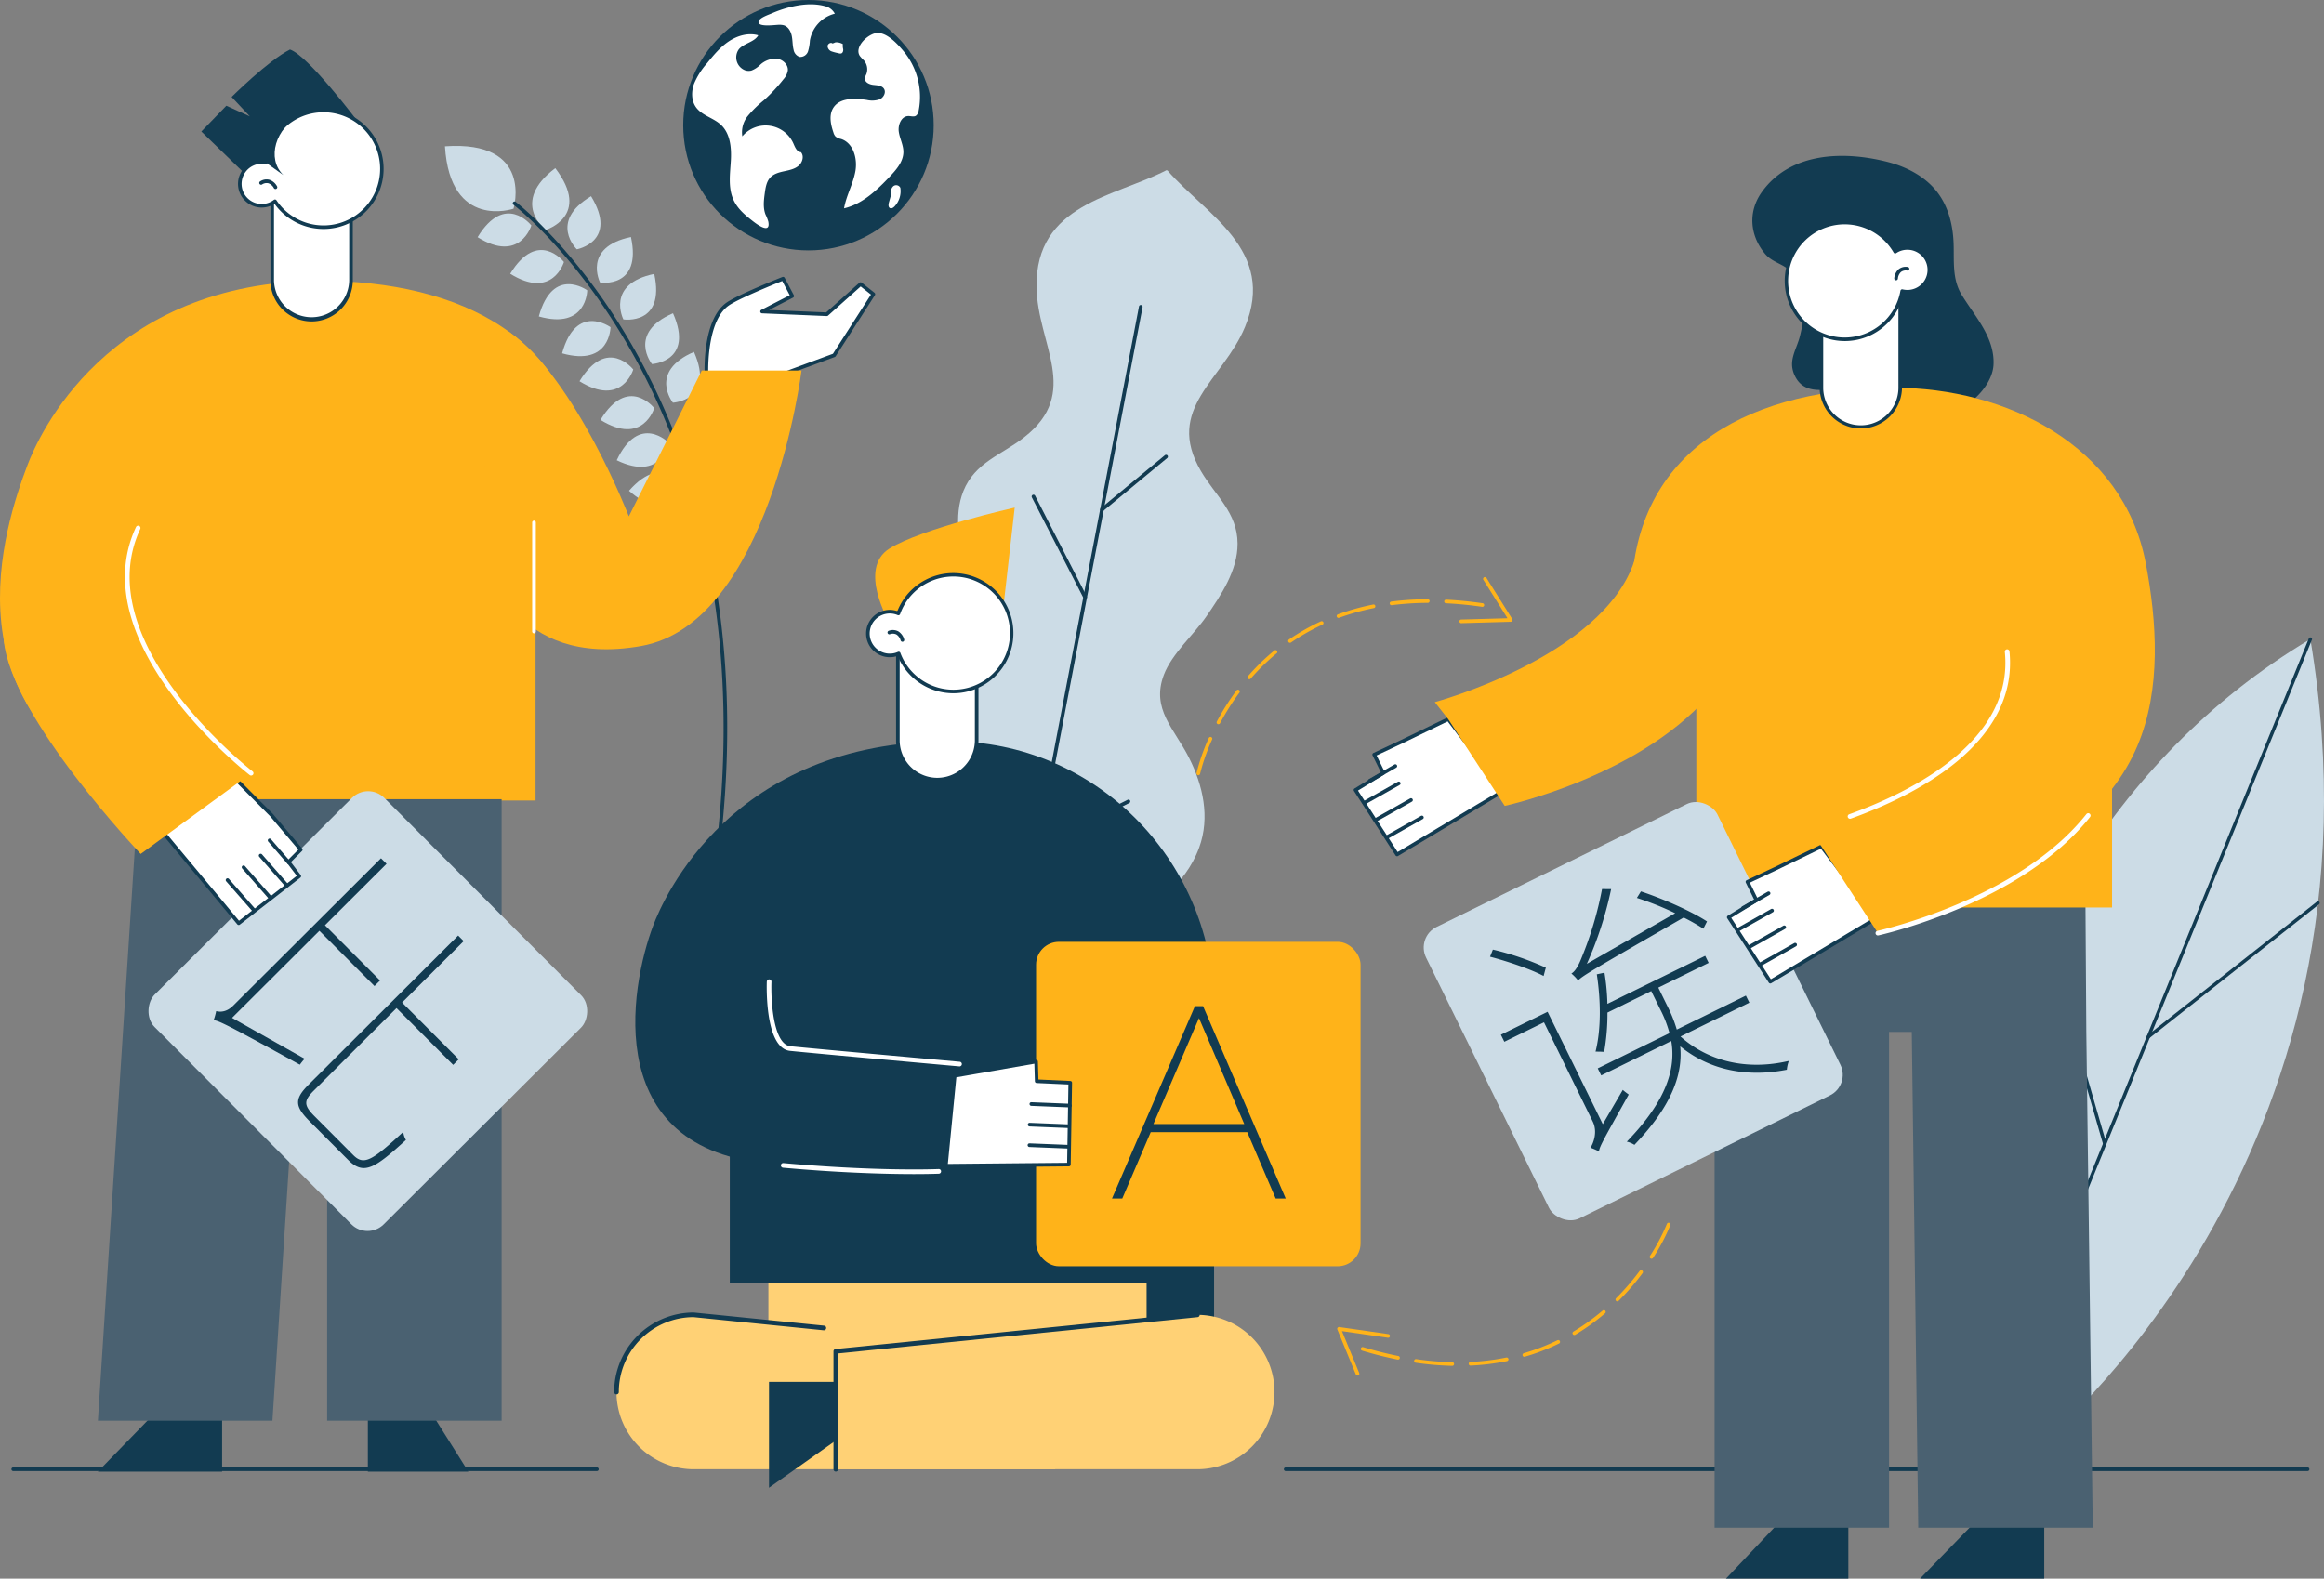 <svg xmlns="http://www.w3.org/2000/svg" width="856" height="581.594" viewBox="0 0 856 581.594">
  <rect x="0" y="0" width="856" height="581.594" fill="#808080" stroke="none"/>
  <g id="Gruppe_62" data-name="Gruppe 62" transform="translate(-307.405 -546.089)">
    <path id="Pfad_1" data-name="Pfad 1" d="M427.325,637.76s-7.032-12.837,10.885-17.089C442.879,639.666,427.325,637.76,427.325,637.76Z" transform="translate(139.141 87.529)" fill="#ddd4fc"/>
    <path id="Pfad_2" data-name="Pfad 2" d="M429.688,644.828s-7.032-12.839,10.885-17.091C445.242,646.732,429.688,644.828,429.688,644.828Z" transform="translate(141.915 95.821)" fill="#ddd4fc"/>
    <path id="Pfad_3" data-name="Pfad 3" d="M436.6,639.154s-6.519,13.107-20.245.832C429.28,625.3,436.6,639.154,436.6,639.154Z" transform="translate(127.869 102.276)" fill="#ddd4fc"/>
    <path id="Pfad_4" data-name="Pfad 4" d="M423.372,628.1s-4.308-13.989,14.1-14.554C438.225,633.1,423.372,628.1,423.372,628.1Z" transform="translate(135.584 79.17)" fill="#ddd4fc"/>
    <g id="Gruppe_1" data-name="Gruppe 1" transform="translate(471.292 599.847)">
      <path id="Pfad_5" data-name="Pfad 5" d="M408.057,593.956s-23.342,7.988-25.253-22.988C415.69,568.673,408.057,593.956,408.057,593.956Z" transform="translate(-382.804 -570.821)" fill="#ccdce6"/>
      <path id="Pfad_6" data-name="Pfad 6" d="M402.495,597.371s-13.165-10.214,3.612-22.781C419.6,592.3,402.495,597.371,402.495,597.371Z" transform="translate(-365.459 -566.398)" fill="#ccdce6"/>
      <path id="Pfad_7" data-name="Pfad 7" d="M407.019,598.914s-10.566-10.131,5.245-19.571C422.425,596.056,407.019,598.914,407.019,598.914Z" transform="translate(-358.443 -560.82)" fill="#ccdce6"/>
      <path id="Pfad_8" data-name="Pfad 8" d="M409.749,603.039s-6.666-13.031,11.361-16.776C425.242,605.382,409.749,603.039,409.749,603.039Z" transform="translate(-352.596 -552.699)" fill="#ccdce6"/>
      <path id="Pfad_9" data-name="Pfad 9" d="M408.131,586.685s-4.149,14.037-19.795,4.328C398.517,574.311,408.131,586.685,408.131,586.685Z" transform="translate(-376.312 -557.381)" fill="#ccdce6"/>
      <path id="Pfad_10" data-name="Pfad 10" d="M413.657,592.881s-4.147,14.037-19.795,4.328C404.043,580.506,413.657,592.881,413.657,592.881Z" transform="translate(-369.826 -550.109)" fill="#ccdce6"/>
      <path id="Pfad_11" data-name="Pfad 11" d="M419.218,617.9s-9.151-11.424,7.758-18.717C434.866,617.082,419.218,617.9,419.218,617.9Z" transform="translate(-342.971 -537.534)" fill="#ccdce6"/>
      <path id="Pfad_12" data-name="Pfad 12" d="M425.4,611.1s-4.149,14.037-19.795,4.33C415.789,598.726,425.4,611.1,425.4,611.1Z" transform="translate(-356.041 -528.726)" fill="#ccdce6"/>
      <path id="Pfad_13" data-name="Pfad 13" d="M422.77,624.452s-9.151-11.424,7.758-18.717C438.418,623.632,422.77,624.452,422.77,624.452Z" transform="translate(-338.802 -529.847)" fill="#ccdce6"/>
      <path id="Pfad_14" data-name="Pfad 14" d="M428.955,617.651s-4.149,14.037-19.795,4.33C419.339,605.276,428.955,617.651,428.955,617.651Z" transform="translate(-351.873 -521.039)" fill="#ccdce6"/>
      <path id="Pfad_15" data-name="Pfad 15" d="M416.544,596.52s-.113,14.637-17.832,9.625C403.887,587.28,416.544,596.52,416.544,596.52Z" transform="translate(-364.135 -543.317)" fill="#ccdce6"/>
      <path id="Pfad_16" data-name="Pfad 16" d="M413.694,609.29s-6.666-13.031,11.361-16.776C429.187,611.633,413.694,609.29,413.694,609.29Z" transform="translate(-347.966 -545.363)" fill="#ccdce6"/>
      <path id="Pfad_17" data-name="Pfad 17" d="M420.488,602.771s-.113,14.637-17.83,9.625C407.833,593.531,420.488,602.771,420.488,602.771Z" transform="translate(-359.504 -535.981)" fill="#ccdce6"/>
      <path id="Pfad_18" data-name="Pfad 18" d="M434.242,632.088s-6.519,13.1-20.245.832C426.917,618.236,434.242,632.088,434.242,632.088Z" transform="translate(-346.196 -505.864)" fill="#ccdce6"/>
      <path id="Pfad_19" data-name="Pfad 19" d="M431.14,623.083s-2.647,14.4-19.228,6.386C420.278,611.789,431.14,623.083,431.14,623.083Z" transform="translate(-348.643 -513.658)" fill="#ccdce6"/>
    </g>
    <g id="Gruppe_2" data-name="Gruppe 2" transform="translate(496.263 620.309)">
      <path id="Pfad_20" data-name="Pfad 20" d="M460.134,872.5a.7.7,0,0,1-.161-.019.673.673,0,0,1-.491-.813c25.792-104.923,6.764-178.243-13.739-221.276-22.214-46.621-50.9-68.727-51.184-68.946a.671.671,0,0,1,.811-1.069c.291.217,29.191,22.477,51.551,69.364,20.619,43.239,39.761,116.9,13.865,222.249A.668.668,0,0,1,460.134,872.5Z" transform="translate(-394.293 -580.235)" fill="#123b51"/>
    </g>
    <path id="Pfad_21" data-name="Pfad 21" d="M673.7,951.853s132.43-105.747,100.32-297.438C621.505,745.462,635.236,955.659,635.236,955.659Z" transform="translate(384.363 127.13)" fill="#ccdce6"/>
    <g id="Gruppe_3" data-name="Gruppe 3" transform="translate(1098.078 878.138)">
      <line id="Linie_1" data-name="Linie 1" x1="62.506" y2="49.327" transform="translate(0.621 0.621)" fill="#fff"/>
      <path id="Pfad_22" data-name="Pfad 22" d="M671.789,749.422a.62.62,0,0,1-.383-1.109l62.5-49.328a.621.621,0,1,1,.769.976l-62.506,49.33A.615.615,0,0,1,671.789,749.422Z" transform="translate(-671.169 -698.854)" fill="#123b51"/>
    </g>
    <g id="Gruppe_4" data-name="Gruppe 4" transform="translate(1059.381 888.416)">
      <line id="Linie_2" data-name="Linie 2" x1="22.643" y1="78.462" transform="translate(0.621 0.62)" fill="#fff"/>
      <path id="Pfad_23" data-name="Pfad 23" d="M676.63,783.284a.622.622,0,0,1-.6-.448L653.39,704.374a.621.621,0,0,1,1.193-.344l22.642,78.462a.62.62,0,0,1-.424.767A.6.6,0,0,1,676.63,783.284Z" transform="translate(-653.366 -703.583)" fill="#123b51"/>
    </g>
    <line id="Linie_3" data-name="Linie 3" x2="23.573" y2="79.1" transform="translate(1046.967 918.119)" fill="#fff" stroke="#6031da" stroke-linecap="round" stroke-linejoin="round" stroke-width="0.571"/>
    <g id="Gruppe_5" data-name="Gruppe 5" transform="translate(1035.17 780.922)">
      <line id="Linie_4" data-name="Linie 4" x1="122.594" y2="300.989" transform="translate(0.621 0.624)" fill="#fff"/>
      <path id="Pfad_24" data-name="Pfad 24" d="M642.849,956.363a.606.606,0,0,1-.235-.048.621.621,0,0,1-.341-.809L764.867,654.519a.614.614,0,0,1,.808-.343.623.623,0,0,1,.341.808L643.425,955.974A.625.625,0,0,1,642.849,956.363Z" transform="translate(-642.227 -654.128)" fill="#123b51"/>
    </g>
    <path id="Pfad_25" data-name="Pfad 25" d="M560.675,574.947c-19.034,9.838-48.258,12.368-47.828,43.031.3,21.151,16.55,38.853-4.525,55.324-8.355,6.529-18.165,9.251-22.421,19.852-3.7,9.214-1.352,19.823.756,29.113,1.813,7.986,6.749,17.556,6.61,25.837-.224,13.52-10.927,17.023-19.877,24.955-8.516,7.544-15.4,17.5-15.717,29.374-.428,15.7,12.094,25.233,15.559,39.1,0,0,23.592,51.584,70.624,13.524,11.113-8.994,23.5-15.839,28.9-30.589,4.086-11.153,1.374-22.944-3.754-33.1-5.388-10.677-14.039-17.886-9.253-30.532,2.93-7.747,11.053-14.818,15.687-21.569,5.391-7.853,11.494-16.845,11.459-26.772-.039-11.424-8.149-17.576-13.5-26.731-13.5-23.092,8.14-33.539,16.23-53.083,11.729-28.333-14.493-41.481-28.546-57.654Z" transform="translate(176.34 33.868)" fill="#ccdce6"/>
    <g id="Gruppe_6" data-name="Gruppe 6" transform="translate(677.594 658.471)">
      <line id="Linie_5" data-name="Linie 5" x1="49.322" y2="257.575" transform="translate(0.672 0.674)" fill="#ddd4fc"/>
      <path id="Pfad_26" data-name="Pfad 26" d="M478.39,856.716a.656.656,0,0,1-.128-.013.673.673,0,0,1-.533-.787L527.05,598.339a.656.656,0,0,1,.789-.533.673.673,0,0,1,.533.787L479.049,856.17A.671.671,0,0,1,478.39,856.716Z" transform="translate(-477.717 -597.792)" fill="#123b51"/>
    </g>
    <g id="Gruppe_7" data-name="Gruppe 7" transform="translate(687.388 728.355)">
      <line id="Linie_6" data-name="Linie 6" x2="19.041" y2="37.115" transform="translate(0.672 0.67)" fill="#ddd4fc"/>
      <path id="Pfad_27" data-name="Pfad 27" d="M501.935,668.4a.671.671,0,0,1-.6-.367L482.3,630.92a.673.673,0,0,1,1.2-.613l19.041,37.118a.675.675,0,0,1-.293.9A.7.7,0,0,1,501.935,668.4Z" transform="translate(-482.223 -629.944)" fill="#123b51"/>
    </g>
    <g id="Gruppe_8" data-name="Gruppe 8" transform="translate(688.817 840.687)">
      <path id="Pfad_28" data-name="Pfad 28" d="M483.553,699.721a.672.672,0,0,1-.3-1.274l33.541-16.754a.671.671,0,1,1,.6,1.2L483.851,699.65A.66.66,0,0,1,483.553,699.721Z" transform="translate(-482.881 -681.624)" fill="#123b51"/>
    </g>
    <g id="Gruppe_9" data-name="Gruppe 9" transform="translate(712.612 713.648)">
      <line id="Linie_7" data-name="Linie 7" y1="19.534" x2="23.613" transform="translate(0.671 0.673)" fill="#ddd4fc"/>
      <path id="Pfad_29" data-name="Pfad 29" d="M494.5,644.058a.673.673,0,0,1-.428-1.191l23.612-19.534a.672.672,0,0,1,.856,1.037L494.928,643.9A.666.666,0,0,1,494.5,644.058Z" transform="translate(-493.828 -623.178)" fill="#123b51"/>
    </g>
    <path id="Pfad_30" data-name="Pfad 30" d="M325.053,732.68h158.9V638.391l-158.9,23.744Z" transform="translate(20.711 108.325)" fill="#ffb319"/>
    <path id="Pfad_31" data-name="Pfad 31" d="M399.176,581.06s-18.284-24.338-25-26.576c-7.988,4.032-21.5,17.469-21.5,17.469l6.719,7.166-8.666-3.928-9.205,9.5,31.165,30.211Z" transform="translate(40.04 9.852)" fill="#123b51"/>
    <g id="Gruppe_10" data-name="Gruppe 10" transform="translate(566.914 648.091)">
      <path id="Pfad_32" data-name="Pfad 32" d="M427.134,628.374s-.9-19.484,7.727-25.642c4.065-2.9,20.493-9.407,20.493-9.407l3.358,6.384-11.085,5.71,23.851,1.009,12.431-11.112,4.7,3.721-14.444,22.505-18.478,6.832Z" transform="translate(-426.432 -592.655)" fill="#fff"/>
      <path id="Pfad_33" data-name="Pfad 33" d="M456.054,629.407H427.5a.672.672,0,0,1-.672-.641c-.039-.811-.811-19.923,8.007-26.22,4.08-2.917,19.96-9.218,20.634-9.483a.672.672,0,0,1,.841.311l3.358,6.384a.678.678,0,0,1,.048.513.665.665,0,0,1-.335.4l-8.829,4.549,21.045.891,12.226-10.931a.668.668,0,0,1,.863-.024l4.7,3.719a.672.672,0,0,1,.148.891l-14.446,22.505a.663.663,0,0,1-.33.267l-18.475,6.832A.729.729,0,0,1,456.054,629.407Zm-27.9-1.345h27.781l18.152-6.71,14-21.805-3.786-2.993L472.29,607.289a.7.7,0,0,1-.476.172l-23.849-1.008a.671.671,0,0,1-.28-1.267l10.481-5.4-2.76-5.247c-2.908,1.165-16.256,6.584-19.788,9.107C428.253,608.9,428.1,624.68,428.153,628.062Z" transform="translate(-426.797 -593.017)" fill="#123b51"/>
    </g>
    <path id="Pfad_34" data-name="Pfad 34" d="M323.995,809.3l24.8-25.517h20.953V809.3Z" transform="translate(19.47 278.959)" fill="#123b51"/>
    <path id="Pfad_35" data-name="Pfad 35" d="M406.748,809.3,390.7,783.786H369.742V809.3Z" transform="translate(73.158 278.959)" fill="#123b51"/>
    <path id="Pfad_36" data-name="Pfad 36" d="M472.7,681.554v228.97h-64.27V727.872h-8.371L388.278,910.524H323.995l11.784-182.652,3-46.318Z" transform="translate(19.47 158.98)" fill="#4a6171"/>
    <path id="Pfad_37" data-name="Pfad 37" d="M522.8,671.526c0-52.938-40.544-76.549-93.466-77.812q-1.624-.036-3.282-.037c-79.614,0-104.732,57.87-108.505,67.857-8.4,22.234-32.03,91.958,44.113,124.208,22.914,9.7,39.272-13.831,51.51-20.125,21.325-10.972,29.009-13.718,29.009-13.718Z" transform="translate(0 55.849)" fill="#ffb319"/>
    <g id="Gruppe_11" data-name="Gruppe 11" transform="translate(407.006 601.522)">
      <path id="Pfad_38" data-name="Pfad 38" d="M368.043,633.573h0a14.512,14.512,0,0,0,14.513-14.513V571.895H353.532V619.06A14.511,14.511,0,0,0,368.043,633.573Z" transform="translate(-352.871 -571.236)" fill="#fff"/>
      <path id="Pfad_39" data-name="Pfad 39" d="M368.4,634.587a15.189,15.189,0,0,1-15.172-15.169V572.253a.659.659,0,0,1,.659-.661h29.026a.661.661,0,0,1,.661.661v47.165A15.19,15.19,0,0,1,368.4,634.587Zm-13.852-61.676v46.506a13.852,13.852,0,0,0,27.7,0V572.911Z" transform="translate(-353.228 -571.592)" fill="#123b51"/>
    </g>
    <g id="Gruppe_12" data-name="Gruppe 12" transform="translate(395.08 586.135)">
      <path id="Pfad_40" data-name="Pfad 40" d="M348.683,595a8.064,8.064,0,0,0,10.566,4.284,7.59,7.59,0,0,0,1.741-1.017,21.513,21.513,0,1,0-3.486-14.339,7.918,7.918,0,0,0-4.536.506A8.063,8.063,0,0,0,348.683,595Z" transform="translate(-347.386 -564.162)" fill="#fff"/>
      <path id="Pfad_41" data-name="Pfad 41" d="M379.214,608.832a22.153,22.153,0,0,1-12.061-3.571,21.869,21.869,0,0,1-5.971-5.716,8.578,8.578,0,0,1-1.319.7,8.721,8.721,0,1,1-2.576-16.711,22.149,22.149,0,1,1,21.927,25.3Zm-17.869-10.874a.6.6,0,0,1,.107.009.67.67,0,0,1,.443.287,20.579,20.579,0,0,0,5.975,5.9,20.847,20.847,0,1,0-9.357-19.8.642.642,0,0,1-.261.456.671.671,0,0,1-.513.12,7.224,7.224,0,0,0-4.16.465,7.4,7.4,0,0,0,5.769,13.637,7.092,7.092,0,0,0,1.591-.93A.659.659,0,0,1,361.345,597.958Z" transform="translate(-347.741 -564.513)" fill="#123b51"/>
    </g>
    <g id="Gruppe_13" data-name="Gruppe 13" transform="translate(402.905 612.177)">
      <path id="Pfad_42" data-name="Pfad 42" d="M357.309,580.054a.676.676,0,0,1-.6-.37,3.778,3.778,0,0,0-1.989-1.756,2.975,2.975,0,0,0-2.363.448.672.672,0,0,1-.689-1.154,4.239,4.239,0,0,1,3.436-.578,5.08,5.08,0,0,1,2.8,2.441.668.668,0,0,1-.3.9A.679.679,0,0,1,357.309,580.054Z" transform="translate(-351.342 -576.494)" fill="#123b51"/>
    </g>
    <path id="Pfad_43" data-name="Pfad 43" d="M391.232,688.08s8.5,38.72,55.981,30.358,59.124-101.524,59.124-101.524H469.607l-26.874,53.749s-19.484-50.5-43.885-67.805C383.964,592.3,391.232,688.08,391.232,688.08Z" transform="translate(96.296 65.67)" fill="#ffb319"/>
    <g id="Gruppe_14" data-name="Gruppe 14" transform="translate(503.419 737.9)">
      <path id="Pfad_44" data-name="Pfad 44" d="M398.259,675.866a.673.673,0,0,1-.674-.672V635.009a.673.673,0,1,1,1.346,0v40.185A.671.671,0,0,1,398.259,675.866Z" transform="translate(-397.585 -634.335)" fill="#fff"/>
    </g>
    <path id="Pfad_45" data-name="Pfad 45" d="M371.029,565.929c-9.3,4.623-12.709,16.045-6.406,22.092l-6.575-4.682-10.468-6.634S367.29,562.195,371.029,565.929Z" transform="translate(47.149 22.563)" fill="#123b51"/>
    <rect id="Rechteck_2" data-name="Rechteck 2" width="119.527" height="119.527" rx="8.429" transform="matrix(0.706, 0.708, -0.708, 0.706, 443.014, 834.098)" fill="#ccdce6"/>
    <g id="Gruppe_16" data-name="Gruppe 16" transform="translate(386.104 862.288)">
      <g id="Gruppe_15" data-name="Gruppe 15">
        <path id="Pfad_46" data-name="Pfad 46" d="M377.124,765.433a24.386,24.386,0,0,0-1.769,2.187c-26.874-14.791-29.554-16.065-31.743-16.422a22.931,22.931,0,0,0,.924-3.317c1.128.285,3.6.641,6.284-2.039l54.429-54.281,2.045,2.05L384.6,716.241l20.3,20.358-2.05,2.045-20.3-20.358-32.165,32.076Zm17.954,35.532c3.947,3.958,7.127,1.773,18.365-8.586a7.348,7.348,0,0,0,.985,2.965c-11.45,10.433-15.478,13.178-21.329,7.312l-13.959-14c-5.638-5.656-5.988-8.266-.546-13.7l55.066-54.916,2.045,2.05-22.692,22.629,20.866,20.925-2.05,2.043-20.866-20.923L380.5,777.156c-3.745,3.736-3.747,5.432.272,9.46Z" transform="translate(-343.612 -691.562)" fill="#123b51"/>
      </g>
    </g>
    <g id="Gruppe_22" data-name="Gruppe 22" transform="translate(365.681 832.291)">
      <g id="Gruppe_17" data-name="Gruppe 17">
        <path id="Pfad_47" data-name="Pfad 47" d="M362.241,678.066l13.364,13.444,10.763,12.727-4.526,4.531L385.82,714,363.51,731.332,334.52,696.5Z" transform="translate(-333.86 -677.404)" fill="#fff"/>
        <path id="Pfad_48" data-name="Pfad 48" d="M363.868,732.35a.661.661,0,0,1-.509-.237l-28.991-34.838a.673.673,0,0,1-.146-.517.659.659,0,0,1,.289-.454l27.722-18.43a.649.649,0,0,1,.83.087L376.429,691.4l10.8,12.766a.662.662,0,0,1-.037.893l-4.117,4.123,3.628,4.775a.659.659,0,0,1-.12.919l-22.31,17.33A.675.675,0,0,1,363.868,732.35Zm-28.015-35.355,28.115,33.782,21.286-16.537-3.58-4.715a.657.657,0,0,1,.056-.865l4.1-4.1L375.46,692.295l-12.946-13.022Z" transform="translate(-334.216 -677.762)" fill="#123b51"/>
      </g>
      <g id="Gruppe_18" data-name="Gruppe 18" transform="translate(37.058 28.342)">
        <path id="Pfad_49" data-name="Pfad 49" d="M361.528,703.076a.68.68,0,0,1-.507-.228l-9.59-10.933a.672.672,0,0,1,1.011-.887l9.59,10.933a.672.672,0,0,1-.5,1.115Z" transform="translate(-351.265 -690.801)" fill="#123b51"/>
      </g>
      <g id="Gruppe_19" data-name="Gruppe 19" transform="translate(30.771 32.645)">
        <path id="Pfad_50" data-name="Pfad 50" d="M358.635,705.058a.666.666,0,0,1-.5-.231L348.538,693.9a.672.672,0,1,1,1.011-.887l9.59,10.931a.673.673,0,0,1-.5,1.117Z" transform="translate(-348.373 -692.78)" fill="#123b51"/>
      </g>
      <g id="Gruppe_20" data-name="Gruppe 20" transform="translate(24.861 37.376)">
        <path id="Pfad_51" data-name="Pfad 51" d="M355.918,707.231a.672.672,0,0,1-.5-.228l-9.592-10.931a.672.672,0,1,1,1.011-.887l9.592,10.931a.673.673,0,0,1-.063.948A.664.664,0,0,1,355.918,707.231Z" transform="translate(-345.654 -694.957)" fill="#123b51"/>
      </g>
      <g id="Gruppe_21" data-name="Gruppe 21" transform="translate(40.361 22.749)">
        <path id="Pfad_52" data-name="Pfad 52" d="M360.534,697.742a.674.674,0,0,1-.509-.233l-7.075-8.173a.67.67,0,1,1,1.013-.878l7.077,8.173a.672.672,0,0,1-.506,1.111Z" transform="translate(-352.785 -688.228)" fill="#123b51"/>
      </g>
    </g>
    <path id="Pfad_53" data-name="Pfad 53" d="M357.554,635.572c-20.156,43,41.613,90.365,41.613,90.365l-40.69,29.739s-47.888-50.388-50.438-78.825" transform="translate(0.745 105.017)" fill="#ffb319"/>
    <g id="Gruppe_23" data-name="Gruppe 23" transform="translate(353.443 739.731)">
      <path id="Pfad_54" data-name="Pfad 54" d="M333,635.572c-20.156,43,41.613,90.365,41.613,90.365" transform="translate(-328.146 -634.715)" fill="#ffb319"/>
      <path id="Pfad_55" data-name="Pfad 55" d="M375.056,727.258a.853.853,0,0,1-.522-.176c-.622-.48-62.084-48.286-41.87-91.41a.858.858,0,0,1,1.554.726c-19.636,41.892,40.746,88.852,41.359,89.321a.863.863,0,0,1,.161,1.2A.872.872,0,0,1,375.056,727.258Z" transform="translate(-328.585 -635.178)" fill="#fff"/>
    </g>
    <g id="Gruppe_24" data-name="Gruppe 24" transform="translate(780.3 1086.713)">
      <line id="Linie_8" data-name="Linie 8" x2="376.375" transform="translate(0.674 0.674)" fill="#ddd4fc"/>
      <path id="Pfad_56" data-name="Pfad 56" d="M902.019,796.161H525.643a.674.674,0,1,1,0-1.348H902.019a.674.674,0,0,1,0,1.348Z" transform="translate(-524.969 -794.813)" fill="#123b51"/>
    </g>
    <g id="Gruppe_25" data-name="Gruppe 25" transform="translate(311.616 1086.713)">
      <line id="Linie_9" data-name="Linie 9" x2="214.95" transform="translate(0.674 0.674)" fill="#ddd4fc"/>
      <path id="Pfad_57" data-name="Pfad 57" d="M524.966,796.161H310.016a.674.674,0,1,1,0-1.348h214.95a.674.674,0,1,1,0,1.348Z" transform="translate(-309.342 -794.813)" fill="#123b51"/>
    </g>
    <path id="Pfad_58" data-name="Pfad 58" d="M628.247,770.061c0-52.938-41.887-97.012-94.81-98.274q-1.624-.039-3.282-.039c-79.614,0-104.732,57.872-108.505,67.859-8.4,22.234-20.49,85.326,47.7,88.013s76.928,2.352,76.928,2.352l81.966,85.3Z" transform="translate(126.343 147.471)" fill="#123b51"/>
    <rect id="Rechteck_3" data-name="Rechteck 3" width="139.299" height="38.185" transform="translate(590.433 1005.196)" fill="#ffd175"/>
    <path id="Pfad_59" data-name="Pfad 59" d="M573.452,825.835H440.313a28.442,28.442,0,0,1-28.441-28.441h0a28.441,28.441,0,0,1,28.441-28.439l133.139,13.437Z" transform="translate(122.602 261.552)" fill="#ffd175"/>
    <path id="Pfad_60" data-name="Pfad 60" d="M437.718,819.317l25.517-18.049V780.314H437.718Z" transform="translate(152.934 274.884)" fill="#123b51"/>
    <path id="Pfad_61" data-name="Pfad 61" d="M449.041,825.835H582.182a28.44,28.44,0,0,0,28.439-28.441h0a28.439,28.439,0,0,0-28.439-28.439L449.041,782.391Z" transform="translate(166.223 261.552)" fill="#ffd175"/>
    <path id="Pfad_62" data-name="Pfad 62" d="M460.941,674.451s-11.763-19.821,0-27.211S507.1,632.123,507.1,632.123l-4.041,35.4Z" transform="translate(174.052 100.969)" fill="#ffb319"/>
    <rect id="Rechteck_4" data-name="Rechteck 4" width="158.895" height="78.608" transform="translate(735.107 1018.762) rotate(180)" fill="#123b51"/>
    <g id="Gruppe_26" data-name="Gruppe 26" transform="translate(637.452 771.214)">
      <path id="Pfad_63" data-name="Pfad 63" d="M474.066,711.644h0a14.515,14.515,0,0,0,14.513-14.513V649.966H459.553v47.165A14.515,14.515,0,0,0,474.066,711.644Z" transform="translate(-458.892 -649.305)" fill="#fff"/>
      <path id="Pfad_64" data-name="Pfad 64" d="M474.423,712.661a15.192,15.192,0,0,1-15.174-15.174V650.323a.661.661,0,0,1,.661-.661h29.024a.66.66,0,0,1,.661.661v47.165A15.191,15.191,0,0,1,474.423,712.661Zm-13.852-61.678v46.5a13.852,13.852,0,0,0,27.7,0v-46.5Z" transform="translate(-459.249 -649.662)" fill="#123b51"/>
    </g>
    <g id="Gruppe_27" data-name="Gruppe 27" transform="translate(626.409 757.172)">
      <path id="Pfad_65" data-name="Pfad 65" d="M454.587,666.526a8.067,8.067,0,0,0,9.3,6.6,7.679,7.679,0,0,0,1.928-.591,21.51,21.51,0,1,0-.1-14.756,7.929,7.929,0,0,0-4.532-.55A8.067,8.067,0,0,0,454.587,666.526Z" transform="translate(-453.812 -642.844)" fill="#fff"/>
      <path id="Pfad_66" data-name="Pfad 66" d="M486.3,687.528a22.146,22.146,0,0,1-16-6.84,21.858,21.858,0,0,1-4.5-6.934,8.422,8.422,0,0,1-1.445.376,8.725,8.725,0,0,1-10.059-7.138h0a8.713,8.713,0,0,1,7.134-10.057,8.561,8.561,0,0,1,4.258.339,22.139,22.139,0,1,1,20.61,30.254Zm-20.125-15.3a.626.626,0,0,1,.25.05.653.653,0,0,1,.367.38,20.583,20.583,0,0,0,4.462,7.114,20.85,20.85,0,1,0-4.558-21.423.662.662,0,0,1-.361.385.68.68,0,0,1-.526,0,7.4,7.4,0,0,0-10.214,8.036h0a7.411,7.411,0,0,0,8.54,6.058,7.067,7.067,0,0,0,1.761-.539A.652.652,0,0,1,466.172,672.231Z" transform="translate(-454.169 -643.201)" fill="#123b51"/>
    </g>
    <g id="Gruppe_28" data-name="Gruppe 28" transform="translate(634.322 778.206)">
      <path id="Pfad_67" data-name="Pfad 67" d="M463.271,657.211a.675.675,0,0,1-.652-.513,3.787,3.787,0,0,0-1.535-2.167,2.97,2.97,0,0,0-2.4-.109.672.672,0,1,1-.4-1.282,4.233,4.233,0,0,1,3.473.226,5.108,5.108,0,0,1,2.171,3.019.674.674,0,0,1-.654.826Z" transform="translate(-457.809 -652.879)" fill="#123b51"/>
    </g>
    <line id="Linie_10" data-name="Linie 10" y2="22.666" transform="translate(727.715 901.278)" fill="#6031da"/>
    <rect id="Rechteck_5" data-name="Rechteck 5" width="119.528" height="119.527" rx="8.429" transform="translate(689.016 893.072)" fill="#ffb319"/>
    <g id="Gruppe_29" data-name="Gruppe 29" transform="translate(716.979 916.771)">
      <path id="Pfad_68" data-name="Pfad 68" d="M526.387,716.628h3l30.45,70.883h-3.7l-10.481-24.459H510.113L499.63,787.511h-3.793Zm18.169,43.428-16.671-39.035-16.774,39.035Z" transform="translate(-495.837 -716.628)" fill="#123b51"/>
    </g>
    <g id="Gruppe_34" data-name="Gruppe 34" transform="translate(655.135 936.545)">
      <g id="Gruppe_30" data-name="Gruppe 30">
        <path id="Pfad_69" data-name="Pfad 69" d="M470.942,731.256l29.979-5.227.217,7.228,12.361.568-.492,30.131-45.32.428Z" transform="translate(-467.028 -725.369)" fill="#fff"/>
        <path id="Pfad_70" data-name="Pfad 70" d="M468.044,765.4a.67.67,0,0,1-.487-.215.652.652,0,0,1-.169-.509l3.254-33.13a.657.657,0,0,1,.543-.585l29.98-5.229a.686.686,0,0,1,.528.139.655.655,0,0,1,.243.493l.2,6.616,11.753.539a.661.661,0,0,1,.63.67l-.493,30.132a.663.663,0,0,1-.654.65l-45.319.428Zm3.86-33.225-3.132,31.9,43.941-.413.472-28.85-11.72-.537a.661.661,0,0,1-.63-.641l-.193-6.466Z" transform="translate(-467.384 -725.725)" fill="#123b51"/>
      </g>
      <g id="Gruppe_31" data-name="Gruppe 31" transform="translate(31.481 15.62)">
        <path id="Pfad_71" data-name="Pfad 71" d="M496.709,734.827l-.028,0-14.17-.572a.672.672,0,0,1-.643-.7.639.639,0,0,1,.7-.643l14.167.572a.672.672,0,0,1-.026,1.343Z" transform="translate(-481.868 -732.912)" fill="#123b51"/>
      </g>
      <g id="Gruppe_32" data-name="Gruppe 32" transform="translate(30.84 23.213)">
        <path id="Pfad_72" data-name="Pfad 72" d="M496.415,738.32l-.028,0-14.17-.572a.671.671,0,0,1-.643-.7.657.657,0,0,1,.7-.643l14.168.572a.672.672,0,0,1-.026,1.343Z" transform="translate(-481.573 -736.405)" fill="#123b51"/>
      </g>
      <g id="Gruppe_33" data-name="Gruppe 33" transform="translate(30.768 30.779)">
        <path id="Pfad_73" data-name="Pfad 73" d="M496.377,741.8l-.026,0-14.167-.572a.672.672,0,0,1,.028-1.343l.028,0,14.165.57a.673.673,0,0,1-.028,1.345Z" transform="translate(-481.54 -739.886)" fill="#123b51"/>
      </g>
    </g>
    <g id="Gruppe_35" data-name="Gruppe 35" transform="translate(595.065 974.583)">
      <path id="Pfad_74" data-name="Pfad 74" d="M488.836,747.287c-12.05,0-29.091-.611-48.306-2.35a.857.857,0,1,1,.152-1.706c24.635,2.228,45.669,2.6,57.141,2.2a.832.832,0,0,1,.887.828.859.859,0,0,1-.828.887C495.32,747.234,492.281,747.287,488.836,747.287Z" transform="translate(-439.749 -743.226)" fill="#fff"/>
    </g>
    <g id="Gruppe_36" data-name="Gruppe 36" transform="translate(589.814 906.909)">
      <path id="Pfad_75" data-name="Pfad 75" d="M508.336,744.154c-.024,0-.05,0-.076,0-.537-.048-53.759-4.815-62.354-5.719-9.377-.991-8.581-24.514-8.542-25.516a.886.886,0,0,1,.889-.824.86.86,0,0,1,.826.889c-.243,6.375.539,23.062,7.005,23.744,8.581.9,61.791,5.669,62.328,5.719a.857.857,0,0,1-.076,1.711Z" transform="translate(-437.332 -712.091)" fill="#fff"/>
    </g>
    <g id="Gruppe_37" data-name="Gruppe 37" transform="translate(614.407 1029.649)">
      <path id="Pfad_76" data-name="Pfad 76" d="M449.5,827.156a.857.857,0,0,1-.856-.859V782.854a.86.86,0,0,1,.77-.854l133.139-13.437a.858.858,0,1,1,.174,1.706L450.362,783.628V826.3A.859.859,0,0,1,449.5,827.156Z" transform="translate(-448.647 -768.56)" fill="#123b51"/>
    </g>
    <g id="Gruppe_38" data-name="Gruppe 38" transform="translate(533.617 1029.647)">
      <path id="Pfad_77" data-name="Pfad 77" d="M412.334,798.715a.857.857,0,0,1-.856-.858,29.331,29.331,0,0,1,29.3-29.3l48,4.838a.858.858,0,1,1-.174,1.706l-47.91-4.834a27.6,27.6,0,0,0-27.5,27.587A.859.859,0,0,1,412.334,798.715Z" transform="translate(-411.478 -768.559)" fill="#123b51"/>
    </g>
    <g id="Gruppe_44" data-name="Gruppe 44" transform="translate(806.015 810.383)">
      <g id="Gruppe_39" data-name="Gruppe 39">
        <path id="Pfad_78" data-name="Pfad 78" d="M571.251,667.986l-17.062,8.261-10.209,4.793,3.335,6.785L537.1,694.089l15.314,23.738,38.89-23.273Z" transform="translate(-536.443 -667.325)" fill="#fff"/>
        <path id="Pfad_79" data-name="Pfad 79" d="M552.774,718.846a.656.656,0,0,1-.554-.3L536.906,694.8a.639.639,0,0,1-.089-.5.65.65,0,0,1,.3-.417l9.7-5.949-3.069-6.245a.648.648,0,0,1-.028-.508.638.638,0,0,1,.341-.378l10.207-4.793,17.056-8.26a.656.656,0,0,1,.813.2l20.056,26.566a.657.657,0,0,1,.122.524.667.667,0,0,1-.309.441l-38.89,23.275A.666.666,0,0,1,552.774,718.846Zm-14.391-24.19,14.6,22.636,37.714-22.57-19.286-25.548L554.832,677.2l-9.605,4.51,3.036,6.18a.659.659,0,0,1-.245.854Z" transform="translate(-536.8 -667.682)" fill="#123b51"/>
      </g>
      <g id="Gruppe_40" data-name="Gruppe 40" transform="translate(3.259 23.647)">
        <path id="Pfad_80" data-name="Pfad 80" d="M538.973,687.044a.672.672,0,0,1-.331-1.258l12.67-7.138a.672.672,0,0,1,.659,1.172l-12.67,7.138A.694.694,0,0,1,538.973,687.044Z" transform="translate(-538.299 -678.562)" fill="#123b51"/>
      </g>
      <g id="Gruppe_41" data-name="Gruppe 41" transform="translate(7.764 29.79)">
        <path id="Pfad_81" data-name="Pfad 81" d="M541.046,689.872a.673.673,0,0,1-.33-1.259l12.672-7.14a.671.671,0,0,1,.656,1.172l-12.67,7.14A.687.687,0,0,1,541.046,689.872Z" transform="translate(-540.372 -681.388)" fill="#123b51"/>
      </g>
      <g id="Gruppe_42" data-name="Gruppe 42" transform="translate(11.775 36.209)">
        <path id="Pfad_82" data-name="Pfad 82" d="M542.891,692.825a.673.673,0,0,1-.33-1.259l12.67-7.14a.672.672,0,0,1,.659,1.172l-12.67,7.14A.694.694,0,0,1,542.891,692.825Z" transform="translate(-542.217 -684.341)" fill="#123b51"/>
      </g>
      <g id="Gruppe_43" data-name="Gruppe 43" transform="translate(5.28 17.276)">
        <path id="Pfad_83" data-name="Pfad 83" d="M539.9,682.341a.672.672,0,0,1-.333-1.256l9.381-5.369a.68.68,0,0,1,.917.25.672.672,0,0,1-.25.917l-9.381,5.369A.684.684,0,0,1,539.9,682.341Z" transform="translate(-539.229 -675.63)" fill="#123b51"/>
      </g>
    </g>
    <path id="Pfad_84" data-name="Pfad 84" d="M623.969,641.264c-11.75,35.147-73.43,51.807-73.43,51.807l4.945,6.275L576.3,731.3s52-11.2,77.471-43.341Z" transform="translate(285.339 111.696)" fill="#ffb319"/>
    <path id="Pfad_85" data-name="Pfad 85" d="M638.211,657.674c-6.923,1.013-14.746,3.117-18.228-4.186-2.68-5.615.743-9.636,1.971-14.88,2.158-9.212,4.173-17.834-4.5-24.448-2.784-2.124-6.112-2.778-8.451-5.593-5.606-6.747-6.345-15.517-1.13-22.779,10.555-14.7,30.263-15.161,46.315-11.04,7.092,1.819,13.961,5.419,18.378,11.257,4.086,5.4,5.7,12.218,5.919,18.884.213,6.371-.561,12.935,2.891,18.669,4.764,7.91,12.3,15.7,11.811,25.879-.322,6.725-6.864,13.742-12.676,16.3-6.014,2.652-12.451,2.317-18.521.033s-11.024-7.56-17.619-8.4A23.4,23.4,0,0,0,638.211,657.674Z" transform="translate(348.493 31.009)" fill="#123b51"/>
    <path id="Pfad_86" data-name="Pfad 86" d="M632.767,827.44l24.8-25.518h20.953V827.44Z" transform="translate(381.841 300.243)" fill="#123b51"/>
    <path id="Pfad_87" data-name="Pfad 87" d="M599.885,827.44,624,801.922h20.953V827.44Z" transform="translate(343.252 300.243)" fill="#123b51"/>
    <path id="Pfad_88" data-name="Pfad 88" d="M597.95,699.69V928.66h64.27V746.008h8.371L672.97,928.66h64.284l-2.378-182.652-.309-46.318Z" transform="translate(340.981 180.264)" fill="#4a6171"/>
    <path id="Pfad_89" data-name="Pfad 89" d="M747.988,750.816H594.859V656.527l153.129,23.744Z" transform="translate(337.353 129.609)" fill="#ffb319"/>
    <path id="Pfad_90" data-name="Pfad 90" d="M583.861,689.663c0-52.938,40.544-76.549,93.464-77.812q1.624-.039,3.282-.039c41.135,0,84.324,21.1,92.664,64.466,4.177,21.723,5.795,46.593-3.036,67.451-9.67,22.844-30.578,37.751-52.8,47.16-22.912,9.705-11.709-.841-23.944-7.136-21.325-10.972-29.009-13.717-29.009-13.717Z" transform="translate(324.446 77.132)" fill="#ffb319"/>
    <g id="Gruppe_45" data-name="Gruppe 45" transform="translate(977.631 640.943)">
      <path id="Pfad_91" data-name="Pfad 91" d="M630.571,651.709h0A14.515,14.515,0,0,1,616.058,637.2V590.031h29.026V637.2A14.515,14.515,0,0,1,630.571,651.709Z" transform="translate(-615.399 -589.372)" fill="#fff"/>
      <path id="Pfad_92" data-name="Pfad 92" d="M630.927,652.725a15.19,15.19,0,0,1-15.172-15.174V590.387a.658.658,0,0,1,.661-.659h29.022a.659.659,0,0,1,.661.659v47.165A15.192,15.192,0,0,1,630.927,652.725Zm-13.85-61.678v46.5a13.851,13.851,0,1,0,27.7,0v-46.5Z" transform="translate(-615.755 -589.728)" fill="#123b51"/>
    </g>
    <g id="Gruppe_46" data-name="Gruppe 46" transform="translate(964.714 627.425)">
      <path id="Pfad_93" data-name="Pfad 93" d="M662.735,601.133a8.063,8.063,0,0,1-7.953,8.168,7.706,7.706,0,0,1-2-.23,21.514,21.514,0,1,1-2.571-14.533,7.92,7.92,0,0,1,4.358-1.361A8.065,8.065,0,0,1,662.735,601.133Z" transform="translate(-609.456 -583.153)" fill="#fff"/>
      <path id="Pfad_94" data-name="Pfad 94" d="M631.961,627.826a22.159,22.159,0,0,1-.287-44.315l.3,0a22.137,22.137,0,0,1,18.815,10.472,8.626,8.626,0,0,1,4.128-1.109h.115a8.733,8.733,0,0,1,8.723,8.605h0a8.734,8.734,0,0,1-8.605,8.84,9.211,9.211,0,0,1-1.489-.109,21.894,21.894,0,0,1-3.169,7.634,22.139,22.139,0,0,1-18.221,9.981Zm.011-43c-.093,0-.187,0-.28,0a20.845,20.845,0,1,0,20.795,24.481.658.658,0,0,1,.289-.439.641.641,0,0,1,.524-.085,7.87,7.87,0,0,0,1.828.209,7.4,7.4,0,0,0-.1-14.8l-.1,0a7.307,7.307,0,0,0-4,1.245.672.672,0,0,1-.52.1.653.653,0,0,1-.422-.315A20.811,20.811,0,0,0,631.972,584.828Z" transform="translate(-609.812 -583.509)" fill="#123b51"/>
    </g>
    <g id="Gruppe_47" data-name="Gruppe 47" transform="translate(1005.111 644.386)">
      <path id="Pfad_95" data-name="Pfad 95" d="M629.068,596.276l-.035,0a.671.671,0,0,1-.635-.7,5.1,5.1,0,0,1,1.589-3.358,4.223,4.223,0,0,1,3.38-.852.671.671,0,0,1-.165,1.332,2.989,2.989,0,0,0-2.345.541,3.783,3.783,0,0,0-1.117,2.408A.675.675,0,0,1,629.068,596.276Z" transform="translate(-628.397 -591.312)" fill="#123b51"/>
    </g>
    <rect id="Rechteck_6" data-name="Rechteck 6" width="119.528" height="119.527" rx="8.429" transform="matrix(0.898, -0.441, 0.441, 0.898, 828.951, 891.316)" fill="#ccdce6"/>
    <g id="Gruppe_48" data-name="Gruppe 48" transform="translate(856.232 873.636)">
      <path id="Pfad_96" data-name="Pfad 96" d="M579.63,728.819c-4.536-2.443-12.955-5.317-19.728-7.107l1.043-2.626a105.317,105.317,0,0,1,19.508,6.658ZM608.8,770.774c.62.585,1.641,1.307,2.174,1.711-9.451,16.989-10.672,19.034-10.955,20.951a25.372,25.372,0,0,0-3.115-1.363c.95-1.465,2.765-5.695.828-9.638l-17.956-36.56-14.607,7.173-1.274-2.6L581.1,742l20.332,41.4Zm29.667-59.393a71.543,71.543,0,0,0-7.247-4.115c-34.432,19.8-37.347,21.566-38.877,23.205a16.837,16.837,0,0,0-2.48-2.563c1.478-.837,2.7-3.1,3.836-6a130,130,0,0,0,7.458-25.129l3.349.024a133.539,133.539,0,0,1-8.948,27.528L628.1,705.682a109.806,109.806,0,0,0-14.113-5.636l1.491-2.4c8.642,2.876,18.921,7.5,24.342,11.068Zm-8.41,39.722c10.338,9.27,24.644,12.587,39.9,8.992a13.2,13.2,0,0,0-.739,3.254c-14.8,2.928-28.53.107-39.272-8.631.958,9.651-2.519,21.369-16.867,36.31a8.8,8.8,0,0,0-2.806-1.18c15.293-15.739,18.013-27.642,16.385-37.073l-25.807,12.674-1.278-2.6L626,749.868a43.149,43.149,0,0,0-3.376-8.686l-3.345-6.812-16.13,7.921a80.8,80.8,0,0,1-1.217,14.5c-.715-.1-2.278-.107-3.171-.113,2.069-8.244,1.963-18.649.472-28.481l2.817-.606a82.413,82.413,0,0,1,1.08,11.481l36.023-17.689,1.276,2.6-18.549,9.11,3.345,6.81a49.335,49.335,0,0,1,3.465,8.642l25.448-12.5,1.278,2.6Z" transform="translate(-559.903 -696.783)" fill="#123b51"/>
    </g>
    <g id="Gruppe_54" data-name="Gruppe 54" transform="translate(943.488 857.258)">
      <g id="Gruppe_49" data-name="Gruppe 49">
        <path id="Pfad_97" data-name="Pfad 97" d="M634.5,689.552l-17.062,8.261-10.209,4.793,3.335,6.784-10.212,6.264,15.314,23.738,38.89-23.273Z" transform="translate(-599.69 -688.891)" fill="#fff"/>
        <path id="Pfad_98" data-name="Pfad 98" d="M616.023,740.41a.658.658,0,0,1-.554-.3l-15.315-23.736a.661.661,0,0,1,.209-.922l9.7-5.953-3.069-6.245a.662.662,0,0,1,.313-.887l10.207-4.793,17.056-8.26a.659.659,0,0,1,.813.2l20.056,26.57a.65.65,0,0,1,.122.521.663.663,0,0,1-.306.441l-38.89,23.272A.665.665,0,0,1,616.023,740.41ZM601.63,716.222l14.6,22.634,37.712-22.568-19.286-25.548-16.576,8.025-9.605,4.51,3.037,6.182a.66.66,0,0,1-.246.854Z" transform="translate(-600.047 -689.248)" fill="#123b51"/>
      </g>
      <g id="Gruppe_50" data-name="Gruppe 50" transform="translate(3.259 23.646)">
        <path id="Pfad_99" data-name="Pfad 99" d="M602.22,708.611a.673.673,0,0,1-.331-1.259l12.67-7.14a.672.672,0,0,1,.659,1.172l-12.67,7.14A.668.668,0,0,1,602.22,708.611Z" transform="translate(-601.546 -700.127)" fill="#123b51"/>
      </g>
      <g id="Gruppe_51" data-name="Gruppe 51" transform="translate(7.765 29.789)">
        <path id="Pfad_100" data-name="Pfad 100" d="M604.293,711.437a.672.672,0,0,1-.328-1.259l12.67-7.14a.671.671,0,1,1,.656,1.172l-12.67,7.14A.662.662,0,0,1,604.293,711.437Z" transform="translate(-603.619 -702.953)" fill="#123b51"/>
      </g>
      <g id="Gruppe_52" data-name="Gruppe 52" transform="translate(11.775 36.206)">
        <path id="Pfad_101" data-name="Pfad 101" d="M606.138,714.393a.674.674,0,0,1-.33-1.261l12.67-7.14a.672.672,0,0,1,.659,1.172l-12.67,7.142A.7.7,0,0,1,606.138,714.393Z" transform="translate(-605.464 -705.905)" fill="#123b51"/>
      </g>
      <g id="Gruppe_53" data-name="Gruppe 53" transform="translate(5.28 17.274)">
        <path id="Pfad_102" data-name="Pfad 102" d="M603.147,703.909a.673.673,0,0,1-.332-1.256l9.381-5.371a.677.677,0,0,1,.917.252.668.668,0,0,1-.25.915l-9.381,5.371A.66.66,0,0,1,603.147,703.909Z" transform="translate(-602.476 -697.195)" fill="#123b51"/>
      </g>
    </g>
    <path id="Pfad_103" data-name="Pfad 103" d="M687.132,656.527c4.784,47.247-73.346,65.508-73.346,65.508l4.945,6.275,20.812,31.954s52-11.2,77.471-43.341" transform="translate(359.565 129.609)" fill="#ffb319"/>
    <circle id="Ellipse_1" data-name="Ellipse 1" cx="46.128" cy="46.128" r="46.128" transform="translate(559.056 546.089)" fill="#123b51"/>
    <g id="Gruppe_55" data-name="Gruppe 55" transform="translate(562.343 547.681)">
      <path id="Pfad_104" data-name="Pfad 104" d="M458.917,560.147a14.63,14.63,0,0,0,1.5,1.619,5.069,5.069,0,0,1,.9,5.123,4.715,4.715,0,0,0-.522,1.6c-.024,1.419,1.691,2.169,3.11,2.324s3.1.213,3.893,1.391c.9,1.328-.093,3.258-1.561,3.928a8.549,8.549,0,0,1-4.764.215c-4.406-.646-9.853-.861-12.274,2.849-1.741,2.669-1.015,6.195.017,9.205a3.522,3.522,0,0,0,.8,1.471,5.1,5.1,0,0,0,2.017.874c4.536,1.491,6.1,7.277,5.243,11.944s-3.356,8.92-4.156,13.6c6.769-1.58,12.068-6.673,16.839-11.694,2.45-2.576,5.006-5.547,5.012-9.09,0-2.543-1.335-4.9-1.7-7.418s.926-5.719,3.491-5.79c.956-.026,2,.389,2.819-.109a2.7,2.7,0,0,0,1-1.834,26.369,26.369,0,0,0-5.83-22.292c-2.078-2.469-5.923-6.608-9.479-6.379C462.057,551.887,456.728,556.754,458.917,560.147Z" transform="translate(-397.165 -541.128)" fill="#fff"/>
      <path id="Pfad_105" data-name="Pfad 105" d="M458.975,580.764l-.85,3.043c-.211.757-.3,1.789.417,2.111.57.254,1.206-.172,1.637-.619a8.177,8.177,0,0,0,2.139-6.873,1.694,1.694,0,0,0-2.6-.57,2.843,2.843,0,0,0-.756,2.854" transform="translate(-385.638 -510.833)" fill="#fff"/>
      <path id="Pfad_106" data-name="Pfad 106" d="M439.72,612.442c-1.791-4.369-1.039-9.286-.769-13.994s-.2-9.968-3.66-13.194c-2.734-2.547-6.925-3.384-9.129-6.4-1.789-2.443-1.8-5.825-.785-8.67a27.224,27.224,0,0,1,4.832-7.631c2.38-2.954,4.836-5.932,8-8.044s7.179-3.276,10.842-2.226c-1.474,2.558-5.21,2.869-7.129,5.117a5.108,5.108,0,0,0,2.406,7.836,4.176,4.176,0,0,0,2.182.052,9.468,9.468,0,0,0,3.33-2.206,8.348,8.348,0,0,1,6.062-2.169c2.191.263,4.249,2.2,4.03,4.384a6.517,6.517,0,0,1-1.615,3.2,60.548,60.548,0,0,1-7.242,7.742,41.661,41.661,0,0,0-5.812,5.682,9.547,9.547,0,0,0-2.087,7.584,11.2,11.2,0,0,1,18.808,2.63c.6,1.367,1.276,3.132,2.776,3.2,1.25,1.422.587,3.786-.859,5.01s-3.4,1.617-5.26,2.015-3.812.909-5.123,2.276c-1.437,1.5-1.782,3.7-2.063,5.749-.361,2.658-.706,5.454.278,7.951a15.339,15.339,0,0,1,1.011,2.574c.963,4.9-4.306.919-5.653-.128C444.1,618.45,441.194,616.037,439.72,612.442Z" transform="translate(-424.694 -540.869)" fill="#fff"/>
      <path id="Pfad_107" data-name="Pfad 107" d="M443.088,554.383a6.4,6.4,0,0,1,2.184.167c1.635.515,2.576,2.241,2.915,3.908s.248,3.406.665,5.056a3.379,3.379,0,0,0,2.211,2.685,3,3,0,0,0,3.113-2.043,16.594,16.594,0,0,0,.687-3.956,12.331,12.331,0,0,1,9.188-9.929,5.512,5.512,0,0,0-3.636-2.78c-4.291-1.178-8.94-.654-13.189.441a41.973,41.973,0,0,0-6.369,2.206c-1.2.524-4.362,1.554-4.841,2.874C435.178,555.326,441.682,554.437,443.088,554.383Z" transform="translate(-411.495 -546.821)" fill="#fff"/>
      <path id="Pfad_108" data-name="Pfad 108" d="M449.484,553.7c-.635-.578-1.785.1-1.835.952a2.187,2.187,0,0,0,1.439,1.943,16.657,16.657,0,0,0,2.5.659,1.958,1.958,0,0,0,1.08.115c.6-.189.8-.956.728-1.58a5.108,5.108,0,0,1-.13-1.867,4.882,4.882,0,0,0-2.68-.661" transform="translate(-397.757 -539.264)" fill="#fff"/>
    </g>
    <g id="Gruppe_56" data-name="Gruppe 56" transform="translate(748.109 766.843)">
      <path id="Pfad_109" data-name="Pfad 109" d="M510.831,712.493a.773.773,0,0,1-.141-.015.674.674,0,0,1-.515-.8,73.107,73.107,0,0,1,4.5-12.848.671.671,0,1,1,1.226.543,73.822,73.822,0,0,0-4.415,12.589A.673.673,0,0,1,510.831,712.493Zm7.408-18.765a.653.653,0,0,1-.315-.081.67.67,0,0,1-.276-.909,91.173,91.173,0,0,1,7.229-11.448.672.672,0,1,1,1.078.8,90.051,90.051,0,0,0-7.123,11.279A.673.673,0,0,1,518.238,693.729Zm11.385-16.6a.673.673,0,0,1-.507-1.115,82.047,82.047,0,0,1,9.7-9.44.672.672,0,1,1,.854,1.037,80.523,80.523,0,0,0-9.535,9.286A.673.673,0,0,1,529.624,677.129Zm14.98-13.4a.674.674,0,0,1-.38-1.228,79.433,79.433,0,0,1,11.757-6.684.671.671,0,1,1,.561,1.219,78.425,78.425,0,0,0-11.557,6.573A.68.68,0,0,1,544.6,663.725Zm17.856-9.186a.672.672,0,0,1-.23-1.3,88.248,88.248,0,0,1,13.013-3.626.655.655,0,0,1,.789.526.668.668,0,0,1-.526.789,87.333,87.333,0,0,0-12.818,3.571A.7.7,0,0,1,562.46,654.539Zm53-4.078a.694.694,0,0,1-.1-.009c-4.523-.652-9-1.091-13.307-1.3a.67.67,0,0,1-.637-.7.677.677,0,0,1,.7-.637c4.347.213,8.866.656,13.431,1.317a.672.672,0,0,1-.1,1.337Zm-33.467-.6a.672.672,0,0,1-.085-1.339,110.631,110.631,0,0,1,13.463-.871h0a.674.674,0,0,1,0,1.347,108.554,108.554,0,0,0-13.3.856A.537.537,0,0,1,581.994,649.862Z" transform="translate(-510.159 -647.651)" fill="#ffb319"/>
    </g>
    <g id="Gruppe_57" data-name="Gruppe 57" transform="translate(808.627 996.577)">
      <path id="Pfad_110" data-name="Pfad 110" d="M571.7,806.055l-.015,0a109.971,109.971,0,0,1-13.461-1.145.67.67,0,0,1-.567-.761.678.678,0,0,1,.763-.567,109.008,109.008,0,0,0,13.3,1.132.672.672,0,0,1-.015,1.343Zm6.716-.087a.672.672,0,0,1-.033-1.343A87.84,87.84,0,0,0,591.588,803a.662.662,0,0,1,.793.524.671.671,0,0,1-.524.791,88.887,88.887,0,0,1-13.411,1.654Zm-26.716-2.2a.56.56,0,0,1-.133-.015c-4.26-.854-8.662-1.965-13.085-3.3a.672.672,0,0,1,.387-1.287c4.382,1.319,8.744,2.419,12.961,3.269a.671.671,0,0,1-.13,1.33Zm46.537-1.046a.673.673,0,0,1-.187-1.319,77.968,77.968,0,0,0,12.4-4.784.672.672,0,0,1,.591,1.206,79.2,79.2,0,0,1-12.62,4.869A.621.621,0,0,1,598.235,802.723Zm18.417-8.029a.672.672,0,0,1-.346-1.25,80.776,80.776,0,0,0,10.807-7.766.672.672,0,0,1,.872,1.022A81.922,81.922,0,0,1,617,794.6.667.667,0,0,1,616.652,794.694Zm15.839-12.387a.673.673,0,0,1-.474-1.148,90.5,90.5,0,0,0,8.716-10.094.672.672,0,0,1,1.078.8,91.469,91.469,0,0,1-8.846,10.242A.661.661,0,0,1,632.491,782.307ZM645.084,766.6a.672.672,0,0,1-.567-1.033,73.333,73.333,0,0,0,6.234-11.787.672.672,0,1,1,1.256.478,73.111,73.111,0,0,1-6.356,12.031A.672.672,0,0,1,645.084,766.6Z" transform="translate(-538.002 -753.344)" fill="#ffb319"/>
    </g>
    <g id="Gruppe_58" data-name="Gruppe 58" transform="translate(844.929 758.695)">
      <path id="Pfad_111" data-name="Pfad 111" d="M555.375,660.888a.672.672,0,0,1-.02-1.343l17.071-.48-8.877-14.133a.671.671,0,1,1,1.137-.713l9.5,15.128a.67.67,0,0,1-.55,1.026l-18.245.513Z" transform="translate(-554.703 -643.902)" fill="#ffb319"/>
    </g>
    <g id="Gruppe_59" data-name="Gruppe 59" transform="translate(799.955 1034.996)">
      <path id="Pfad_112" data-name="Pfad 112" d="M541.481,788.885a.674.674,0,0,1-.622-.417l-6.8-16.524a.668.668,0,0,1,.091-.665.694.694,0,0,1,.626-.254l18.069,2.6a.67.67,0,0,1,.57.759.657.657,0,0,1-.761.57l-16.9-2.428,6.349,15.437a.674.674,0,0,1-.367.876A.7.7,0,0,1,541.481,788.885Z" transform="translate(-534.012 -771.02)" fill="#ffb319"/>
    </g>
    <g id="Gruppe_60" data-name="Gruppe 60" transform="translate(998.25 845.677)">
      <path id="Pfad_113" data-name="Pfad 113" d="M626.1,728.972a.857.857,0,0,1-.181-1.7c.517-.111,52-11.511,76.978-43.035a.859.859,0,0,1,1.345,1.067c-25.368,32.008-77.441,43.533-77.962,43.646A.853.853,0,0,1,626.1,728.972Z" transform="translate(-625.241 -683.92)" fill="#fff"/>
    </g>
    <g id="Gruppe_61" data-name="Gruppe 61" transform="translate(987.968 785.279)">
      <path id="Pfad_114" data-name="Pfad 114" d="M621.368,718.6a.858.858,0,0,1-.289-1.665c22.836-8.214,60.643-26.913,57.309-59.856a.858.858,0,0,1,1.706-.174c3.452,34.1-35.129,53.259-58.435,61.645A.911.911,0,0,1,621.368,718.6Z" transform="translate(-620.51 -656.133)" fill="#fff"/>
    </g>
  </g>
</svg>
